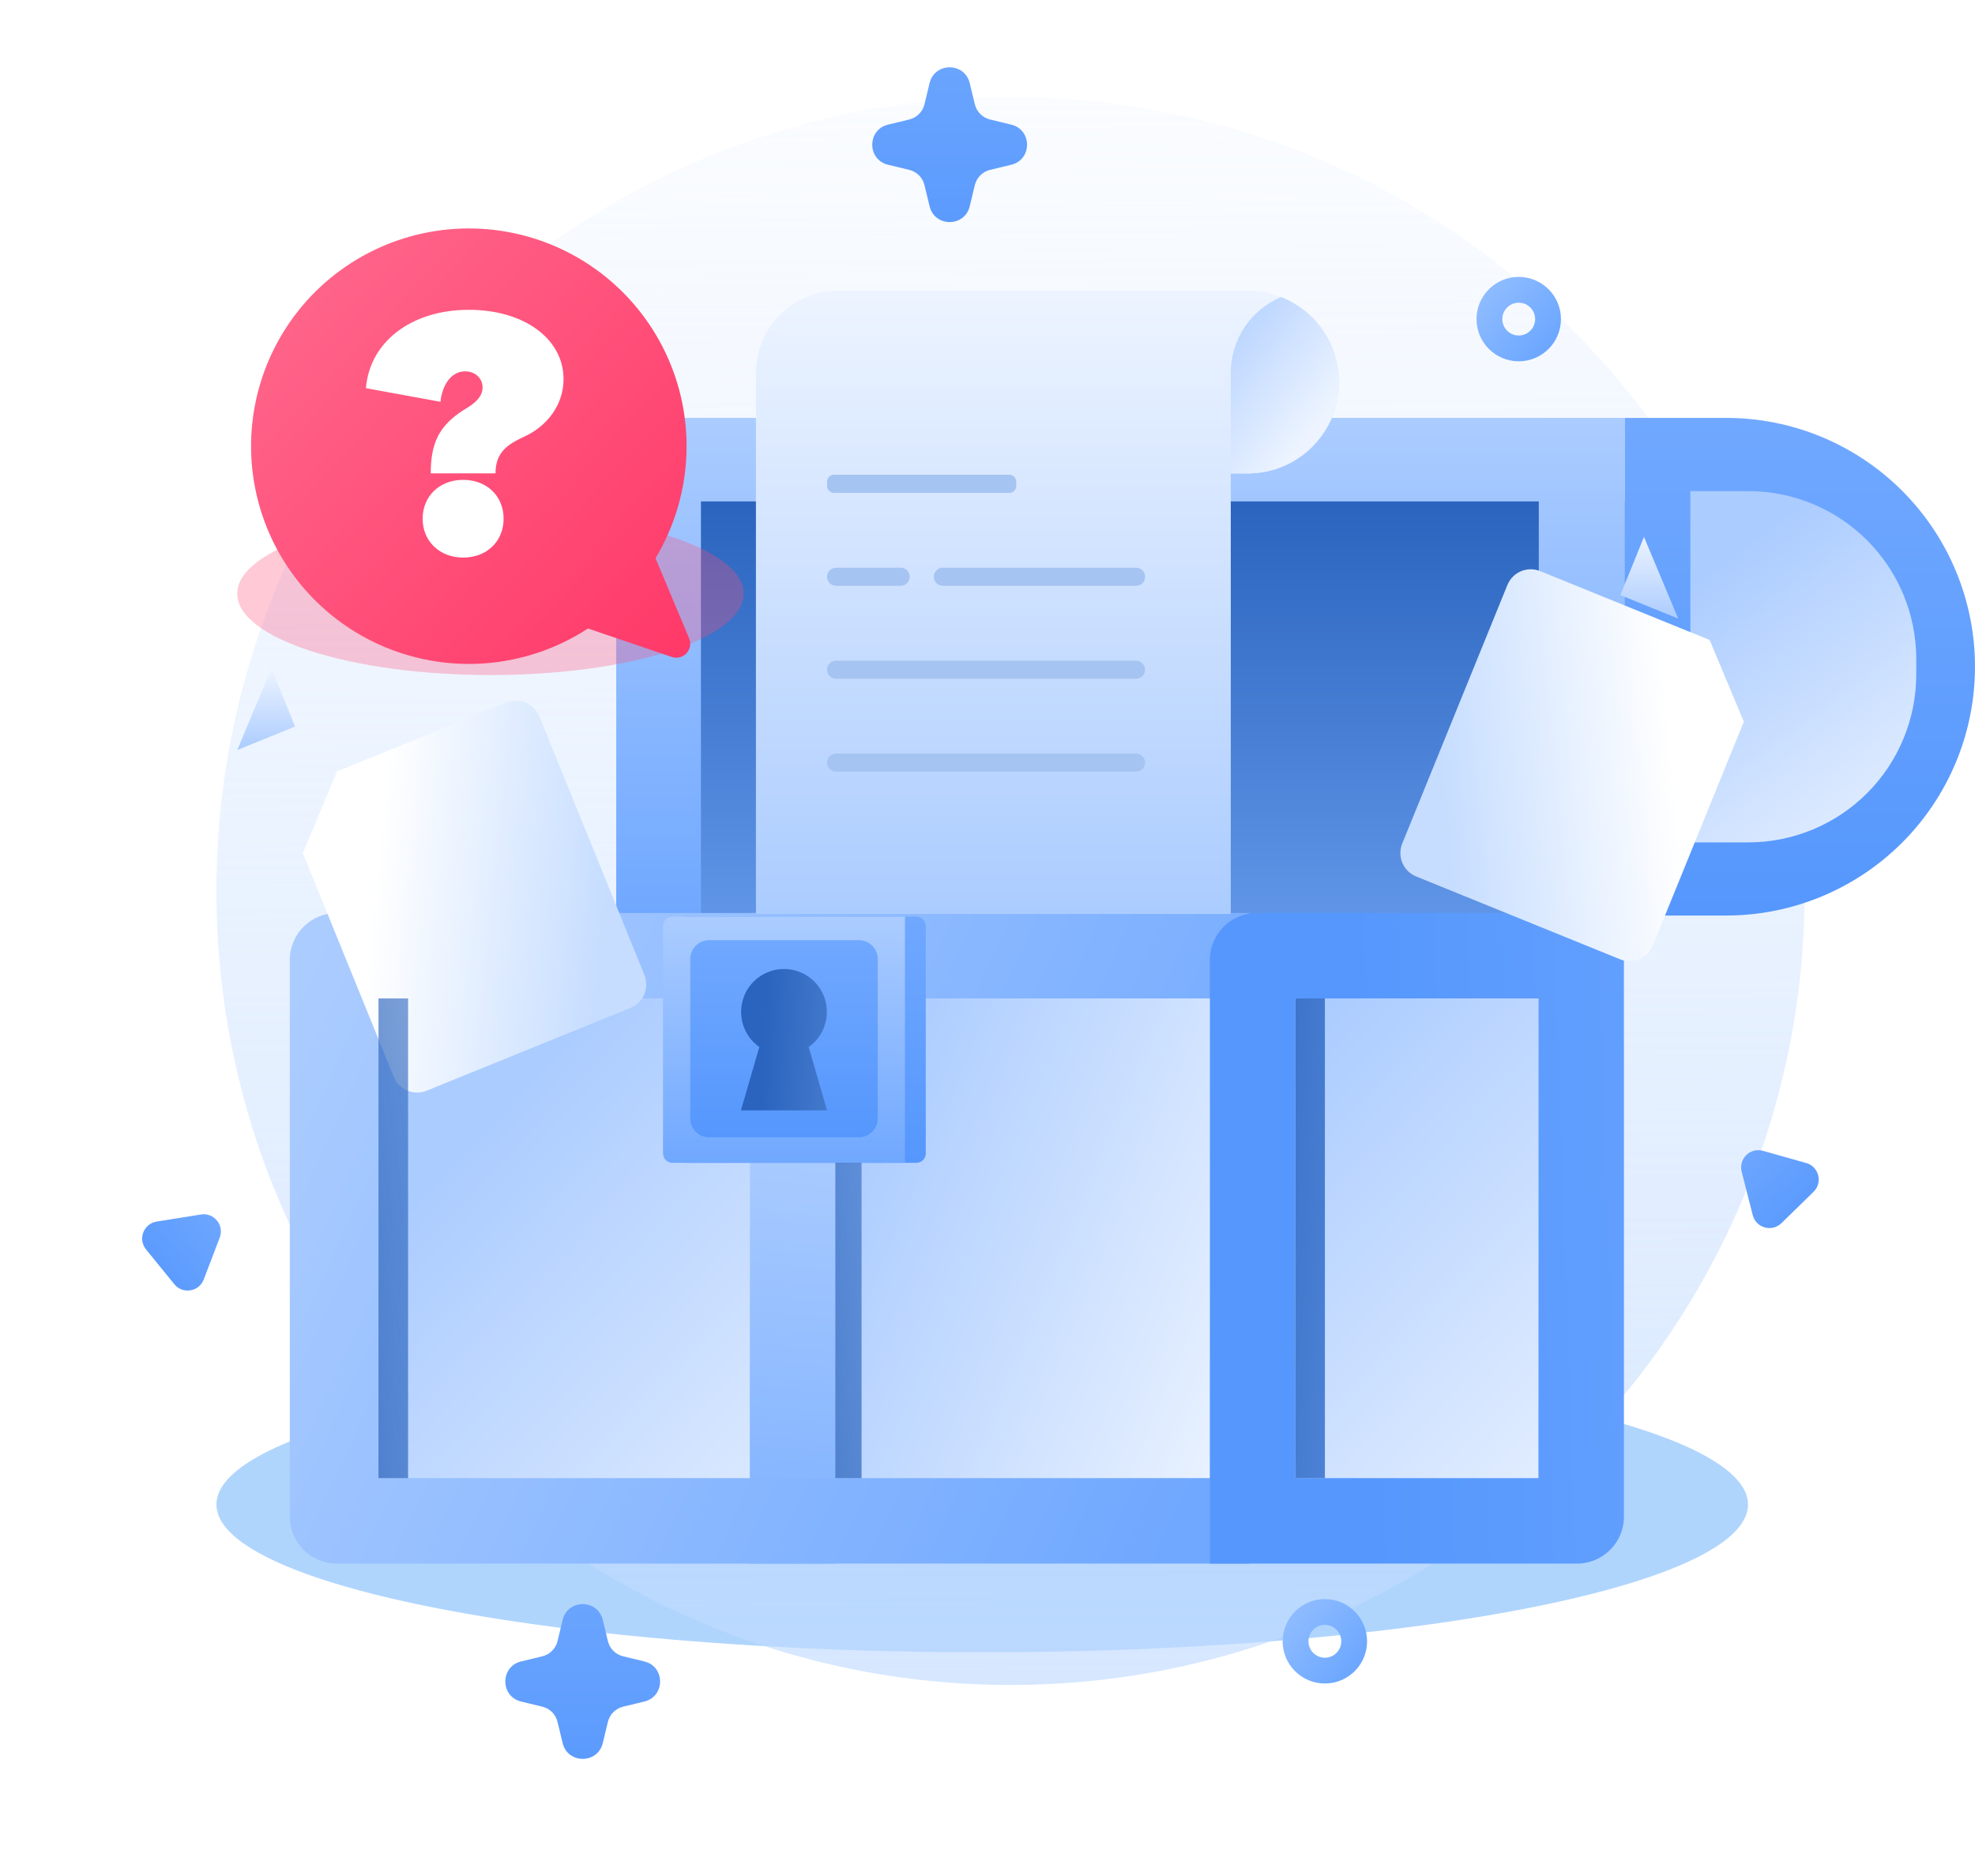 <svg width="200" height="190" viewBox="0 0 200 190" fill="none" xmlns="http://www.w3.org/2000/svg">
<g filter="url(#filter0_f_142_122)">
<ellipse cx="99.466" cy="152.377" rx="77.547" ry="14.96" fill="#1F88F8" fill-opacity="0.35"/>
</g>
<path d="M102.337 170.651C146.75 170.651 182.754 134.647 182.754 90.233C182.754 45.82 146.75 9.815 102.337 9.815C57.923 9.815 21.919 45.82 21.919 90.233C21.919 134.647 57.923 170.651 102.337 170.651Z" fill="url(#paint0_linear_142_122)"/>
<path d="M164.547 42.323H62.403V92.73H164.547V42.323Z" fill="url(#paint1_linear_142_122)"/>
<path d="M164.547 42.323H174.799C181.483 42.323 187.893 44.978 192.619 49.704C197.345 54.43 200 60.84 200 67.523C200 74.207 197.345 80.617 192.619 85.343C187.893 90.069 181.483 92.724 174.799 92.724H164.547V42.323Z" fill="url(#paint2_linear_142_122)"/>
<path d="M171.178 49.738H177.043C181.554 49.738 185.88 51.53 189.07 54.719C192.26 57.909 194.052 62.235 194.052 66.746V68.307C194.052 72.818 192.26 77.144 189.07 80.334C185.88 83.523 181.554 85.315 177.043 85.315H171.178V49.738Z" fill="url(#paint3_linear_142_122)"/>
<path d="M164.547 50.782H70.981V92.73H164.547V50.782Z" fill="url(#paint4_linear_142_122)"/>
<rect x="37.998" y="101.121" width="37.935" height="48.583" fill="url(#paint5_linear_142_122)"/>
<rect x="84.585" y="101.121" width="37.935" height="48.583" fill="url(#paint6_linear_142_122)"/>
<rect x="131.173" y="101.121" width="24.625" height="48.583" fill="url(#paint7_linear_142_122)"/>
<path d="M164.547 42.323H155.826V92.73H164.547V42.323Z" fill="url(#paint8_linear_142_122)"/>
<path d="M84.585 92.47L75.933 92.47L75.933 158.357L84.585 158.357L84.585 92.47Z" fill="url(#paint9_linear_142_122)"/>
<path fill-rule="evenodd" clip-rule="evenodd" d="M126.513 101.122V92.47H38.369V101.122H126.513ZM126.513 158.357V149.705H38.369V158.357H126.513ZM34.093 92.47H38.369L38.369 158.357H34.093C31.471 158.357 29.346 156.232 29.346 153.611L29.346 97.216C29.346 94.595 31.471 92.47 34.093 92.47Z" fill="url(#paint10_linear_142_122)"/>
<path fill-rule="evenodd" clip-rule="evenodd" d="M131.172 92.47H155.796L164.448 92.47L164.448 153.611C164.448 156.232 162.323 158.357 159.702 158.357H155.796L155.796 158.357H131.172V158.357H122.52L122.52 97.216C122.52 94.595 124.645 92.47 127.267 92.47L131.172 92.47ZM155.796 149.705V101.122H131.172L131.172 149.705H155.796Z" fill="url(#paint11_linear_142_122)"/>
<path d="M69.248 92.837V92.932V95.93V117.77H92.799C93.323 117.77 93.748 117.345 93.748 116.821V95.93V93.786C93.748 93.262 93.323 92.837 92.799 92.837H69.248Z" fill="url(#paint12_linear_142_122)"/>
<path d="M68.09 92.837C67.565 92.837 67.14 93.262 67.14 93.786V116.821C67.14 117.345 67.565 117.77 68.09 117.77H91.641V92.837H68.09Z" fill="url(#paint13_linear_142_122)"/>
<path d="M86.987 95.223H71.799C70.751 95.223 69.901 96.073 69.901 97.122V113.284C69.901 114.332 70.751 115.182 71.799 115.182H86.987C88.036 115.182 88.886 114.332 88.886 113.283V97.122C88.886 96.073 88.036 95.223 86.987 95.223Z" fill="url(#paint14_linear_142_122)"/>
<g filter="url(#filter1_d_142_122)">
<path d="M24.022 75.963L33.236 98.623C33.362 98.933 33.547 99.216 33.783 99.455C34.018 99.694 34.298 99.883 34.607 100.013C34.916 100.144 35.248 100.212 35.583 100.213C35.918 100.215 36.25 100.151 36.56 100.024L57.208 91.635C57.835 91.38 58.336 90.886 58.6 90.261C58.864 89.637 58.869 88.933 58.614 88.305L47.964 62.113C47.709 61.487 47.215 60.987 46.592 60.725C45.969 60.462 45.267 60.458 44.64 60.712L27.483 67.688L24.022 75.963Z" fill="url(#paint15_linear_142_122)"/>
</g>
<g filter="url(#filter2_d_142_122)">
<path d="M169.945 62.653L160.731 85.312C160.606 85.623 160.42 85.906 160.184 86.144C159.949 86.383 159.669 86.573 159.36 86.703C159.051 86.833 158.72 86.901 158.385 86.903C158.049 86.904 157.717 86.84 157.407 86.713L136.76 78.325C136.132 78.069 135.631 77.575 135.367 76.951C135.104 76.326 135.098 75.623 135.353 74.995L146.003 48.803C146.258 48.176 146.752 47.677 147.375 47.414C147.999 47.151 148.701 47.147 149.327 47.401L166.484 54.377L169.945 62.653Z" fill="url(#paint16_linear_142_122)"/>
</g>
<path d="M24.022 75.963L29.882 73.582L27.489 67.687L24.022 75.963Z" fill="url(#paint17_linear_142_122)"/>
<path d="M169.945 62.652L164.086 60.272L166.478 54.377L169.945 62.652Z" fill="url(#paint18_linear_142_122)"/>
<path d="M81.893 106.04C82.648 105.509 83.215 104.751 83.51 103.876C83.806 103.001 83.815 102.055 83.536 101.174C83.258 100.294 82.706 99.525 81.961 98.979C81.216 98.433 80.317 98.139 79.393 98.139C78.47 98.139 77.57 98.433 76.825 98.979C76.08 99.525 75.529 100.294 75.25 101.174C74.972 102.055 74.981 103.001 75.276 103.876C75.572 104.751 76.138 105.509 76.894 106.04L75.03 112.457H83.751L81.893 106.04Z" fill="url(#paint19_linear_142_122)"/>
<path d="M135.607 38.696C135.606 39.63 135.466 40.558 135.191 41.45C134.745 42.881 133.956 44.181 132.894 45.238C132.582 45.553 132.246 45.845 131.89 46.11C131.656 46.293 131.41 46.459 131.154 46.609C130.899 46.766 130.635 46.908 130.365 47.036C129.961 47.236 129.542 47.403 129.112 47.535C128.22 47.811 127.291 47.951 126.357 47.951H124.636V92.564H76.55V37.728C76.558 35.534 77.433 33.432 78.984 31.881C80.535 30.329 82.637 29.454 84.831 29.447H126.334C127.49 29.442 128.636 29.658 129.712 30.082C130.01 30.197 130.301 30.33 130.584 30.48C130.727 30.551 130.863 30.628 131 30.711C131.112 30.773 131.221 30.84 131.326 30.913C131.887 31.268 132.407 31.684 132.876 32.154C133.505 32.784 134.041 33.502 134.467 34.285C134.755 34.812 134.989 35.367 135.167 35.941L135.292 36.386C135.369 36.684 135.43 36.985 135.476 37.289C135.556 37.754 135.599 38.224 135.607 38.696Z" fill="url(#paint20_linear_142_122)"/>
<path d="M135.607 38.696C135.607 39.629 135.466 40.558 135.191 41.45C135.009 42.023 134.775 42.577 134.491 43.106C134.061 43.888 133.523 44.605 132.894 45.238C132.582 45.553 132.246 45.845 131.89 46.11C131.653 46.288 131.41 46.449 131.154 46.609C130.899 46.766 130.635 46.908 130.365 47.036C129.96 47.233 129.541 47.4 129.112 47.535C128.22 47.81 127.291 47.951 126.358 47.951H124.636V37.728C124.64 36.093 125.126 34.496 126.033 33.136C126.94 31.776 128.228 30.713 129.735 30.082C130.032 30.2 130.329 30.331 130.608 30.479C130.751 30.551 130.887 30.628 131.024 30.711C131.136 30.773 131.245 30.84 131.35 30.913C131.911 31.268 132.431 31.684 132.9 32.154C133.529 32.784 134.065 33.502 134.491 34.285C134.776 34.813 135.01 35.368 135.191 35.941L135.316 36.386C135.393 36.684 135.454 36.985 135.5 37.289C135.572 37.754 135.607 38.225 135.607 38.696Z" fill="url(#paint21_linear_142_122)"/>
<path d="M115.036 76.321H84.671C84.163 76.321 83.751 76.732 83.751 77.239C83.751 77.745 84.163 78.156 84.671 78.156H115.036C115.544 78.156 115.956 77.745 115.956 77.239C115.956 76.732 115.544 76.321 115.036 76.321Z" fill="#A5C4F1"/>
<path d="M115.036 66.912H84.671C84.163 66.912 83.751 67.323 83.751 67.829C83.751 68.336 84.163 68.746 84.671 68.746H115.036C115.544 68.746 115.956 68.336 115.956 67.829C115.956 67.323 115.544 66.912 115.036 66.912Z" fill="#A5C4F1"/>
<path d="M115.036 57.497H95.481C94.973 57.497 94.561 57.907 94.561 58.414C94.561 58.92 94.973 59.331 95.481 59.331H115.036C115.544 59.331 115.956 58.92 115.956 58.414C115.956 57.907 115.544 57.497 115.036 57.497Z" fill="#A5C4F1"/>
<path d="M102.207 48.081H84.457C84.067 48.081 83.751 48.398 83.751 48.788V49.209C83.751 49.599 84.067 49.916 84.457 49.916H102.207C102.597 49.916 102.914 49.599 102.914 49.209V48.788C102.914 48.398 102.597 48.081 102.207 48.081Z" fill="#A5C4F1"/>
<path d="M91.201 57.497H84.671C84.163 57.497 83.751 57.907 83.751 58.414C83.751 58.92 84.163 59.331 84.671 59.331H91.201C91.709 59.331 92.121 58.92 92.121 58.414C92.121 57.907 91.709 57.497 91.201 57.497Z" fill="#A5C4F1"/>
<path d="M38.331 101.121H41.326V149.705H38.331V101.121Z" fill="url(#paint22_linear_142_122)"/>
<path d="M84.585 117.76H87.247V149.705H84.585V117.76Z" fill="url(#paint23_linear_142_122)"/>
<path d="M131.173 101.121H134.167V149.705H131.173V101.121Z" fill="url(#paint24_linear_142_122)"/>
<g filter="url(#filter3_f_142_122)">
<ellipse cx="49.668" cy="60.125" rx="25.645" ry="8.243" fill="#FF4C77" fill-opacity="0.3"/>
</g>
<path d="M25.619 48.113C26.114 51.805 27.536 55.313 29.752 58.307C31.969 61.302 34.907 63.686 38.294 65.238C41.681 66.789 45.406 67.458 49.121 67.181C52.837 66.904 56.421 65.691 59.541 63.654L68.04 66.543C68.296 66.628 68.571 66.637 68.833 66.57C69.094 66.503 69.331 66.363 69.515 66.165C69.7 65.968 69.823 65.722 69.872 65.456C69.921 65.191 69.893 64.917 69.791 64.667L66.382 56.537C68.195 53.517 69.258 50.107 69.482 46.592C69.707 43.077 69.086 39.559 67.671 36.333C66.257 33.108 64.091 30.268 61.353 28.051C58.616 25.834 55.388 24.306 51.939 23.593C48.489 22.88 44.919 23.004 41.528 23.954C38.136 24.904 35.022 26.653 32.444 29.053C29.867 31.454 27.903 34.438 26.715 37.754C25.528 41.07 25.152 44.622 25.619 48.113Z" fill="url(#paint25_linear_142_122)"/>
<path d="M46.898 56.471C49.293 56.471 50.999 54.831 50.999 52.534C50.999 50.238 49.293 48.598 46.898 48.598C44.537 48.598 42.798 50.238 42.798 52.534C42.798 54.831 44.537 56.471 46.898 56.471ZM50.178 47.942C50.178 45.777 51.425 44.99 53.131 44.203C55.394 43.153 57.067 41.021 57.067 38.397C57.067 34.264 52.999 31.377 47.489 31.377C41.584 31.377 37.419 34.69 37.058 39.315L44.602 40.693C44.799 38.889 45.75 37.61 47.095 37.61C48.112 37.61 48.867 38.298 48.867 39.25C48.867 40.365 47.751 41.054 46.865 41.579C44.504 43.12 43.618 44.826 43.618 47.942H50.178Z" fill="white"/>
<path d="M156.763 32.319C156.763 33.958 155.434 35.286 153.795 35.286C152.156 35.286 150.827 33.958 150.827 32.319C150.827 30.679 152.156 29.351 153.795 29.351C155.434 29.351 156.763 30.679 156.763 32.319Z" stroke="url(#paint26_linear_142_122)" stroke-width="2.613"/>
<circle cx="134.164" cy="166.23" r="2.968" stroke="url(#paint27_linear_142_122)" stroke-width="2.613"/>
<path d="M20.349 123.002C21.673 122.79 22.73 124.09 22.252 125.343L20.631 129.586C20.153 130.839 18.498 131.104 17.652 130.063L14.788 126.538C13.942 125.498 14.54 123.932 15.864 123.72L20.349 123.002Z" fill="url(#paint28_linear_142_122)"/>
<path d="M176.37 118.664C176.039 117.365 177.238 116.194 178.529 116.557L182.902 117.786C184.193 118.149 184.607 119.773 183.647 120.709L180.397 123.882C179.437 124.818 177.823 124.365 177.492 123.066L176.37 118.664Z" fill="url(#paint29_linear_142_122)"/>
<path d="M94.136 8.417C94.651 6.284 97.685 6.284 98.2 8.417L98.718 10.563C98.902 11.325 99.497 11.921 100.259 12.105L102.405 12.623C104.538 13.138 104.538 16.172 102.405 16.686L100.259 17.204C99.497 17.389 98.902 17.984 98.718 18.746L98.2 20.892C97.685 23.025 94.651 23.025 94.136 20.892L93.618 18.746C93.434 17.984 92.839 17.389 92.076 17.204L89.93 16.686C87.797 16.172 87.797 13.138 89.93 12.623L92.076 12.105C92.839 11.921 93.434 11.325 93.618 10.563L94.136 8.417Z" fill="url(#paint30_linear_142_122)"/>
<path d="M56.977 164.063C57.492 161.93 60.526 161.93 61.041 164.063L61.559 166.209C61.743 166.971 62.338 167.566 63.1 167.75L65.246 168.268C67.379 168.783 67.379 171.817 65.246 172.332L63.1 172.85C62.338 173.034 61.743 173.629 61.559 174.392L61.041 176.538C60.526 178.671 57.492 178.671 56.977 176.538L56.459 174.392C56.275 173.629 55.68 173.034 54.918 172.85L52.772 172.332C50.639 171.817 50.639 168.783 52.772 168.268L54.918 167.75C55.68 167.566 56.275 166.971 56.459 166.209L56.977 164.063Z" fill="url(#paint31_linear_142_122)"/>
<defs>
<filter id="filter0_f_142_122" x="0.146" y="115.644" width="198.64" height="73.466" filterUnits="userSpaceOnUse" color-interpolation-filters="sRGB">
<feFlood flood-opacity="0" result="BackgroundImageFix"/>
<feBlend mode="normal" in="SourceGraphic" in2="BackgroundImageFix" result="shape"/>
<feGaussianBlur stdDeviation="10.886" result="effect1_foregroundBlur_142_122"/>
</filter>
<filter id="filter1_d_142_122" x="21.174" y="60.524" width="53.764" height="59.623" filterUnits="userSpaceOnUse" color-interpolation-filters="sRGB">
<feFlood flood-opacity="0" result="BackgroundImageFix"/>
<feColorMatrix in="SourceAlpha" type="matrix" values="0 0 0 0 0 0 0 0 0 0 0 0 0 0 0 0 0 0 127 0" result="hardAlpha"/>
<feOffset dx="6.645" dy="10.442"/>
<feGaussianBlur stdDeviation="4.746"/>
<feComposite in2="hardAlpha" operator="out"/>
<feColorMatrix type="matrix" values="0 0 0 0 0.184 0 0 0 0 0.255 0 0 0 0 0.443 0 0 0 0.15 0"/>
<feBlend mode="normal" in2="BackgroundImageFix" result="effect1_dropShadow_142_122"/>
<feBlend mode="normal" in="SourceGraphic" in2="effect1_dropShadow_142_122" result="shape"/>
</filter>
<filter id="filter2_d_142_122" x="132.318" y="47.214" width="53.764" height="59.623" filterUnits="userSpaceOnUse" color-interpolation-filters="sRGB">
<feFlood flood-opacity="0" result="BackgroundImageFix"/>
<feColorMatrix in="SourceAlpha" type="matrix" values="0 0 0 0 0 0 0 0 0 0 0 0 0 0 0 0 0 0 127 0" result="hardAlpha"/>
<feOffset dx="6.645" dy="10.442"/>
<feGaussianBlur stdDeviation="4.746"/>
<feComposite in2="hardAlpha" operator="out"/>
<feColorMatrix type="matrix" values="0 0 0 0 0.184 0 0 0 0 0.255 0 0 0 0 0.443 0 0 0 0.15 0"/>
<feBlend mode="normal" in2="BackgroundImageFix" result="effect1_dropShadow_142_122"/>
<feBlend mode="normal" in="SourceGraphic" in2="effect1_dropShadow_142_122" result="shape"/>
</filter>
<filter id="filter3_f_142_122" x="2.249" y="30.109" width="94.837" height="60.032" filterUnits="userSpaceOnUse" color-interpolation-filters="sRGB">
<feFlood flood-opacity="0" result="BackgroundImageFix"/>
<feBlend mode="normal" in="SourceGraphic" in2="BackgroundImageFix" result="shape"/>
<feGaussianBlur stdDeviation="10.886" result="effect1_foregroundBlur_142_122"/>
</filter>
<linearGradient id="paint0_linear_142_122" x1="101.717" y1="-16.37" x2="103.364" y2="266.044" gradientUnits="userSpaceOnUse">
<stop stop-color="#CAE0FF" stop-opacity="0"/>
<stop offset="1" stop-color="#BCD8FF"/>
</linearGradient>
<linearGradient id="paint1_linear_142_122" x1="113.475" y1="42.323" x2="113.475" y2="92.73" gradientUnits="userSpaceOnUse">
<stop stop-color="#ABCCFF"/>
<stop offset="1" stop-color="#70A8FF"/>
</linearGradient>
<linearGradient id="paint2_linear_142_122" x1="182.274" y1="42.323" x2="182.274" y2="92.724" gradientUnits="userSpaceOnUse">
<stop stop-color="#70A8FF"/>
<stop offset="1" stop-color="#5597FD"/>
</linearGradient>
<linearGradient id="paint3_linear_142_122" x1="197.392" y1="86.48" x2="174.764" y2="56.531" gradientUnits="userSpaceOnUse">
<stop stop-color="#EDF4FF"/>
<stop offset="1" stop-color="#ABCCFF"/>
</linearGradient>
<linearGradient id="paint4_linear_142_122" x1="117.764" y1="50.782" x2="117.764" y2="92.73" gradientUnits="userSpaceOnUse">
<stop stop-color="#2A64BE"/>
<stop offset="1" stop-color="#6095E7"/>
</linearGradient>
<linearGradient id="paint5_linear_142_122" x1="86.249" y1="167.674" x2="39.662" y2="123.749" gradientUnits="userSpaceOnUse">
<stop stop-color="#EDF4FF"/>
<stop offset="1" stop-color="#ABCCFF"/>
</linearGradient>
<linearGradient id="paint6_linear_142_122" x1="124.517" y1="154.031" x2="77.93" y2="134.731" gradientUnits="userSpaceOnUse">
<stop stop-color="#EDF4FF"/>
<stop offset="1" stop-color="#ABCCFF"/>
</linearGradient>
<linearGradient id="paint7_linear_142_122" x1="165.78" y1="155.029" x2="122.521" y2="114.099" gradientUnits="userSpaceOnUse">
<stop stop-color="#EDF4FF"/>
<stop offset="1" stop-color="#ABCCFF"/>
</linearGradient>
<linearGradient id="paint8_linear_142_122" x1="160.187" y1="42.323" x2="160.187" y2="92.73" gradientUnits="userSpaceOnUse">
<stop stop-color="#ABCCFF"/>
<stop offset="1" stop-color="#70A8FF"/>
</linearGradient>
<linearGradient id="paint9_linear_142_122" x1="65.285" y1="112.768" x2="59.295" y2="171.002" gradientUnits="userSpaceOnUse">
<stop stop-color="#ABCCFF"/>
<stop offset="1" stop-color="#70A8FF"/>
</linearGradient>
<linearGradient id="paint10_linear_142_122" x1="27.683" y1="104.116" x2="122.853" y2="148.041" gradientUnits="userSpaceOnUse">
<stop stop-color="#ABCCFF"/>
<stop offset="1" stop-color="#70A8FF"/>
</linearGradient>
<linearGradient id="paint11_linear_142_122" x1="197.392" y1="133.4" x2="137.827" y2="135.396" gradientUnits="userSpaceOnUse">
<stop stop-color="#70A8FF"/>
<stop offset="1" stop-color="#5597FD"/>
</linearGradient>
<linearGradient id="paint12_linear_142_122" x1="81.498" y1="92.837" x2="81.498" y2="117.77" gradientUnits="userSpaceOnUse">
<stop stop-color="#70A8FF"/>
<stop offset="1" stop-color="#5597FD"/>
</linearGradient>
<linearGradient id="paint13_linear_142_122" x1="79.39" y1="92.837" x2="79.39" y2="117.77" gradientUnits="userSpaceOnUse">
<stop stop-color="#ABCCFF"/>
<stop offset="1" stop-color="#70A8FF"/>
</linearGradient>
<linearGradient id="paint14_linear_142_122" x1="79.393" y1="95.223" x2="79.393" y2="115.182" gradientUnits="userSpaceOnUse">
<stop stop-color="#70A8FF"/>
<stop offset="1" stop-color="#5597FD"/>
</linearGradient>
<linearGradient id="paint15_linear_142_122" x1="55.027" y1="78.188" x2="31.61" y2="75.85" gradientUnits="userSpaceOnUse">
<stop stop-color="#C6DDFF"/>
<stop offset="1" stop-color="white"/>
</linearGradient>
<linearGradient id="paint16_linear_142_122" x1="138.94" y1="64.877" x2="162.357" y2="62.539" gradientUnits="userSpaceOnUse">
<stop stop-color="#C6DDFF"/>
<stop offset="1" stop-color="white"/>
</linearGradient>
<linearGradient id="paint17_linear_142_122" x1="26.952" y1="67.687" x2="26.952" y2="75.963" gradientUnits="userSpaceOnUse">
<stop stop-color="#EDF4FF"/>
<stop offset="1" stop-color="#ABCCFF"/>
</linearGradient>
<linearGradient id="paint18_linear_142_122" x1="167.015" y1="54.377" x2="167.015" y2="62.652" gradientUnits="userSpaceOnUse">
<stop stop-color="#EDF4FF"/>
<stop offset="1" stop-color="#ABCCFF"/>
</linearGradient>
<linearGradient id="paint19_linear_142_122" x1="77.264" y1="108.442" x2="85.916" y2="108.775" gradientUnits="userSpaceOnUse">
<stop stop-color="#2A64BE"/>
<stop offset="1" stop-color="#4B80D1"/>
</linearGradient>
<linearGradient id="paint20_linear_142_122" x1="106.078" y1="29.447" x2="106.078" y2="92.564" gradientUnits="userSpaceOnUse">
<stop stop-color="#EDF4FF"/>
<stop offset="1" stop-color="#ABCCFF"/>
</linearGradient>
<linearGradient id="paint21_linear_142_122" x1="131.505" y1="45.55" x2="118.527" y2="35.567" gradientUnits="userSpaceOnUse">
<stop stop-color="#EDF4FF"/>
<stop offset="1" stop-color="#ABCCFF"/>
</linearGradient>
<linearGradient id="paint22_linear_142_122" x1="17.367" y1="147.376" x2="80.365" y2="140.298" gradientUnits="userSpaceOnUse">
<stop offset="0.094" stop-color="#2A64BE"/>
<stop offset="1" stop-color="#2A64BE" stop-opacity="0"/>
</linearGradient>
<linearGradient id="paint23_linear_142_122" x1="65.951" y1="148.173" x2="121.377" y2="139.756" gradientUnits="userSpaceOnUse">
<stop offset="0.094" stop-color="#2A64BE"/>
<stop offset="1" stop-color="#2A64BE" stop-opacity="0"/>
</linearGradient>
<linearGradient id="paint24_linear_142_122" x1="110.208" y1="147.376" x2="161.839" y2="151.906" gradientUnits="userSpaceOnUse">
<stop offset="0.094" stop-color="#265FB8"/>
<stop offset="1" stop-color="#84B4FF"/>
</linearGradient>
<linearGradient id="paint25_linear_142_122" x1="25.637" y1="26.104" x2="69.58" y2="67.752" gradientUnits="userSpaceOnUse">
<stop stop-color="#FF698D"/>
<stop offset="1" stop-color="#FF3868"/>
</linearGradient>
<linearGradient id="paint26_linear_142_122" x1="148.541" y1="29.647" x2="161.898" y2="41.223" gradientUnits="userSpaceOnUse">
<stop stop-color="#94BFFF"/>
<stop offset="1" stop-color="#4C94FE"/>
</linearGradient>
<linearGradient id="paint27_linear_142_122" x1="128.91" y1="163.559" x2="142.267" y2="175.135" gradientUnits="userSpaceOnUse">
<stop stop-color="#94BFFF"/>
<stop offset="1" stop-color="#4C94FE"/>
</linearGradient>
<linearGradient id="paint28_linear_142_122" x1="23.328" y1="122.525" x2="13.851" y2="130.226" gradientUnits="userSpaceOnUse">
<stop stop-color="#70A8FF"/>
<stop offset="1" stop-color="#5597FD"/>
</linearGradient>
<linearGradient id="paint29_linear_142_122" x1="175.625" y1="115.741" x2="184.154" y2="124.48" gradientUnits="userSpaceOnUse">
<stop stop-color="#70A8FF"/>
<stop offset="1" stop-color="#5597FD"/>
</linearGradient>
<linearGradient id="paint30_linear_142_122" x1="96.168" y1="0" x2="96.168" y2="29.309" gradientUnits="userSpaceOnUse">
<stop stop-color="#70A8FF"/>
<stop offset="1" stop-color="#5597FD"/>
</linearGradient>
<linearGradient id="paint31_linear_142_122" x1="59.009" y1="155.646" x2="59.009" y2="184.955" gradientUnits="userSpaceOnUse">
<stop stop-color="#70A8FF"/>
<stop offset="1" stop-color="#5597FD"/>
</linearGradient>
</defs>
</svg>
